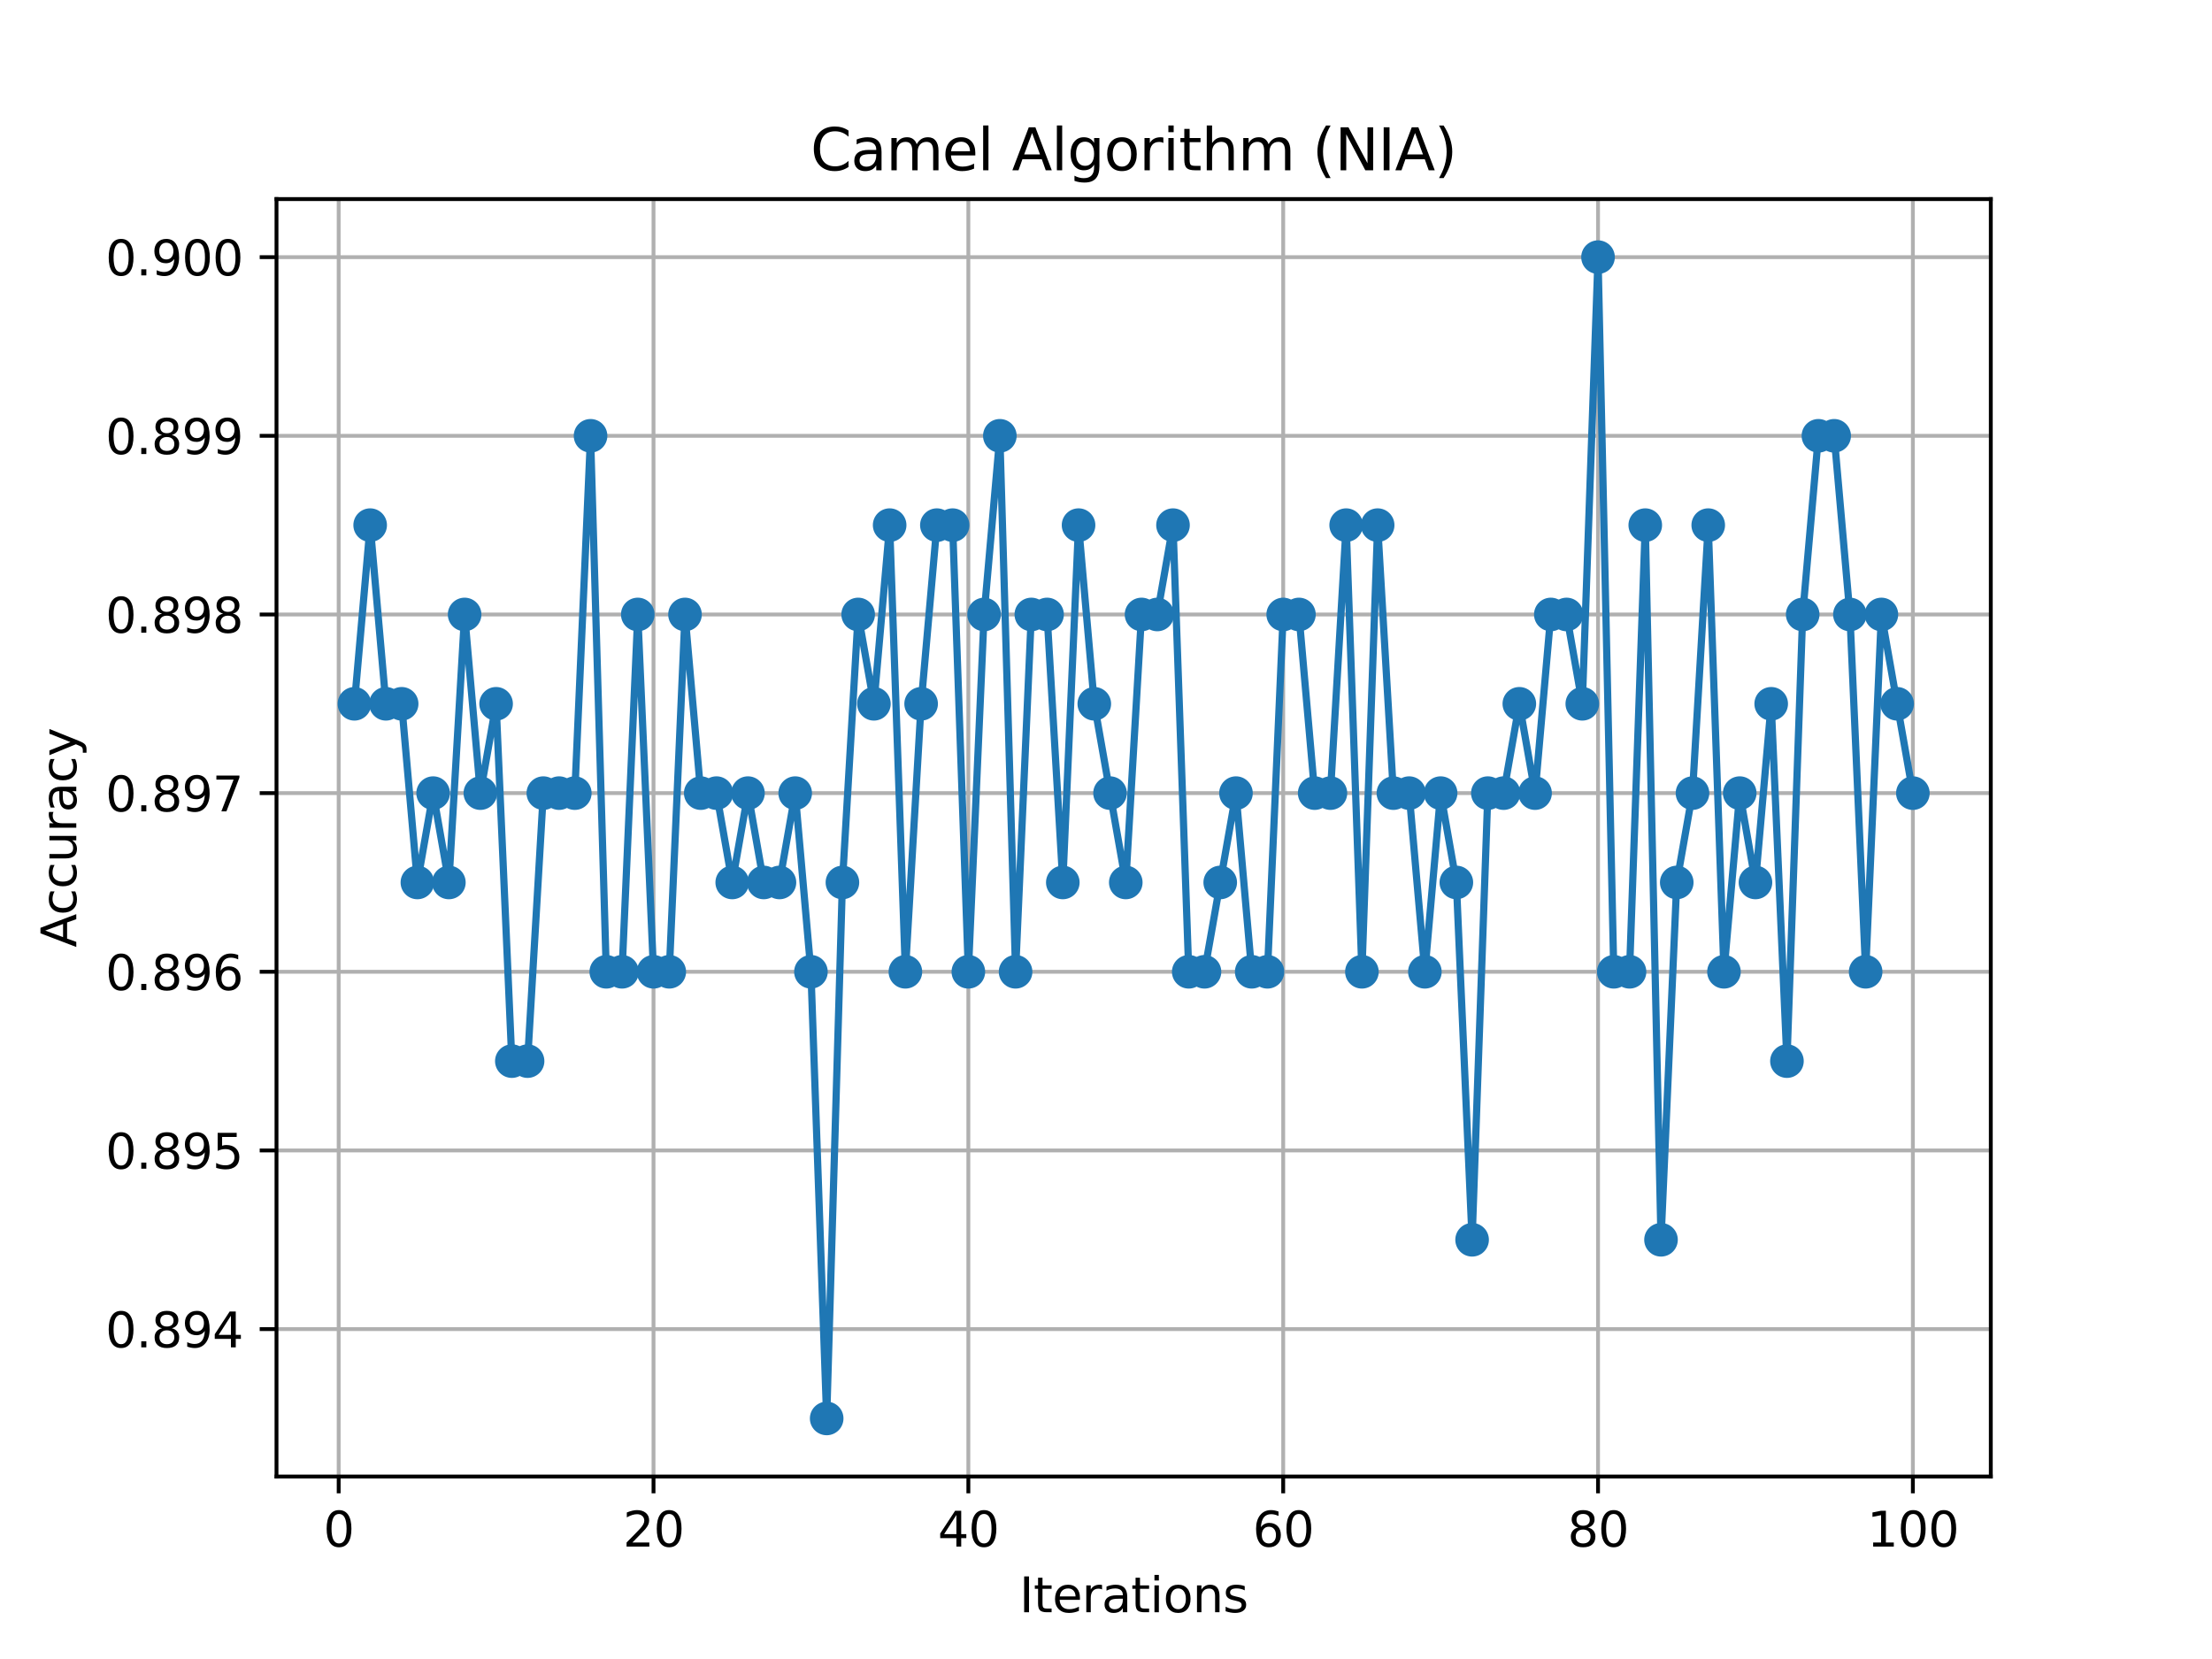 <?xml version="1.0" encoding="utf-8" standalone="no"?>
<!DOCTYPE svg PUBLIC "-//W3C//DTD SVG 1.1//EN"
  "http://www.w3.org/Graphics/SVG/1.1/DTD/svg11.dtd">
<svg xmlns:xlink="http://www.w3.org/1999/xlink" width="460.8pt" height="345.6pt" viewBox="0 0 460.8 345.6" xmlns="http://www.w3.org/2000/svg" version="1.1">
 <defs>
  <style type="text/css">*{stroke-linejoin: round; stroke-linecap: butt}</style>
 </defs>
 <g id="figure_1">
  <g id="patch_1">
   <path d="M 0 345.6 
L 460.8 345.6 
L 460.8 0 
L 0 0 
z
" style="fill: #ffffff"/>
  </g>
  <g id="axes_1">
   <g id="patch_2">
    <path d="M 57.6 307.584 
L 414.72 307.584 
L 414.72 41.472 
L 57.6 41.472 
z
" style="fill: #ffffff"/>
   </g>
   <g id="matplotlib.axis_1">
    <g id="xtick_1">
     <g id="line2d_1">
      <path d="M 70.553 307.584 
L 70.553 41.472 
" clip-path="url(#p0a3538f702)" style="fill: none; stroke: #b0b0b0; stroke-width: 0.8; stroke-linecap: square"/>
     </g>
     <g id="line2d_2">
      <defs>
       <path id="m2c4c1eab08" d="M 0 0 
L 0 3.5 
" style="stroke: #000000; stroke-width: 0.8"/>
      </defs>
      <g>
       <use xlink:href="#m2c4c1eab08" x="70.553" y="307.584" style="stroke: #000000; stroke-width: 0.8"/>
      </g>
     </g>
     <g id="text_1">
      <!-- 0 -->
      <g transform="translate(67.372 322.182)scale(0.1 -0.1)">
       <defs>
        <path id="DejaVuSans-30" d="M 2034 4250 
Q 1547 4250 1301 3770 
Q 1056 3291 1056 2328 
Q 1056 1369 1301 889 
Q 1547 409 2034 409 
Q 2525 409 2770 889 
Q 3016 1369 3016 2328 
Q 3016 3291 2770 3770 
Q 2525 4250 2034 4250 
z
M 2034 4750 
Q 2819 4750 3233 4129 
Q 3647 3509 3647 2328 
Q 3647 1150 3233 529 
Q 2819 -91 2034 -91 
Q 1250 -91 836 529 
Q 422 1150 422 2328 
Q 422 3509 836 4129 
Q 1250 4750 2034 4750 
z
" transform="scale(0.016)"/>
       </defs>
       <use xlink:href="#DejaVuSans-30"/>
      </g>
     </g>
    </g>
    <g id="xtick_2">
     <g id="line2d_3">
      <path d="M 136.14 307.584 
L 136.14 41.472 
" clip-path="url(#p0a3538f702)" style="fill: none; stroke: #b0b0b0; stroke-width: 0.8; stroke-linecap: square"/>
     </g>
     <g id="line2d_4">
      <g>
       <use xlink:href="#m2c4c1eab08" x="136.14" y="307.584" style="stroke: #000000; stroke-width: 0.8"/>
      </g>
     </g>
     <g id="text_2">
      <!-- 20 -->
      <g transform="translate(129.778 322.182)scale(0.1 -0.1)">
       <defs>
        <path id="DejaVuSans-32" d="M 1228 531 
L 3431 531 
L 3431 0 
L 469 0 
L 469 531 
Q 828 903 1448 1529 
Q 2069 2156 2228 2338 
Q 2531 2678 2651 2914 
Q 2772 3150 2772 3378 
Q 2772 3750 2511 3984 
Q 2250 4219 1831 4219 
Q 1534 4219 1204 4116 
Q 875 4013 500 3803 
L 500 4441 
Q 881 4594 1212 4672 
Q 1544 4750 1819 4750 
Q 2544 4750 2975 4387 
Q 3406 4025 3406 3419 
Q 3406 3131 3298 2873 
Q 3191 2616 2906 2266 
Q 2828 2175 2409 1742 
Q 1991 1309 1228 531 
z
" transform="scale(0.016)"/>
       </defs>
       <use xlink:href="#DejaVuSans-32"/>
       <use xlink:href="#DejaVuSans-30" x="63.623"/>
      </g>
     </g>
    </g>
    <g id="xtick_3">
     <g id="line2d_5">
      <path d="M 201.727 307.584 
L 201.727 41.472 
" clip-path="url(#p0a3538f702)" style="fill: none; stroke: #b0b0b0; stroke-width: 0.8; stroke-linecap: square"/>
     </g>
     <g id="line2d_6">
      <g>
       <use xlink:href="#m2c4c1eab08" x="201.727" y="307.584" style="stroke: #000000; stroke-width: 0.8"/>
      </g>
     </g>
     <g id="text_3">
      <!-- 40 -->
      <g transform="translate(195.364 322.182)scale(0.1 -0.1)">
       <defs>
        <path id="DejaVuSans-34" d="M 2419 4116 
L 825 1625 
L 2419 1625 
L 2419 4116 
z
M 2253 4666 
L 3047 4666 
L 3047 1625 
L 3713 1625 
L 3713 1100 
L 3047 1100 
L 3047 0 
L 2419 0 
L 2419 1100 
L 313 1100 
L 313 1709 
L 2253 4666 
z
" transform="scale(0.016)"/>
       </defs>
       <use xlink:href="#DejaVuSans-34"/>
       <use xlink:href="#DejaVuSans-30" x="63.623"/>
      </g>
     </g>
    </g>
    <g id="xtick_4">
     <g id="line2d_7">
      <path d="M 267.314 307.584 
L 267.314 41.472 
" clip-path="url(#p0a3538f702)" style="fill: none; stroke: #b0b0b0; stroke-width: 0.8; stroke-linecap: square"/>
     </g>
     <g id="line2d_8">
      <g>
       <use xlink:href="#m2c4c1eab08" x="267.314" y="307.584" style="stroke: #000000; stroke-width: 0.8"/>
      </g>
     </g>
     <g id="text_4">
      <!-- 60 -->
      <g transform="translate(260.951 322.182)scale(0.1 -0.1)">
       <defs>
        <path id="DejaVuSans-36" d="M 2113 2584 
Q 1688 2584 1439 2293 
Q 1191 2003 1191 1497 
Q 1191 994 1439 701 
Q 1688 409 2113 409 
Q 2538 409 2786 701 
Q 3034 994 3034 1497 
Q 3034 2003 2786 2293 
Q 2538 2584 2113 2584 
z
M 3366 4563 
L 3366 3988 
Q 3128 4100 2886 4159 
Q 2644 4219 2406 4219 
Q 1781 4219 1451 3797 
Q 1122 3375 1075 2522 
Q 1259 2794 1537 2939 
Q 1816 3084 2150 3084 
Q 2853 3084 3261 2657 
Q 3669 2231 3669 1497 
Q 3669 778 3244 343 
Q 2819 -91 2113 -91 
Q 1303 -91 875 529 
Q 447 1150 447 2328 
Q 447 3434 972 4092 
Q 1497 4750 2381 4750 
Q 2619 4750 2861 4703 
Q 3103 4656 3366 4563 
z
" transform="scale(0.016)"/>
       </defs>
       <use xlink:href="#DejaVuSans-36"/>
       <use xlink:href="#DejaVuSans-30" x="63.623"/>
      </g>
     </g>
    </g>
    <g id="xtick_5">
     <g id="line2d_9">
      <path d="M 332.9 307.584 
L 332.9 41.472 
" clip-path="url(#p0a3538f702)" style="fill: none; stroke: #b0b0b0; stroke-width: 0.8; stroke-linecap: square"/>
     </g>
     <g id="line2d_10">
      <g>
       <use xlink:href="#m2c4c1eab08" x="332.9" y="307.584" style="stroke: #000000; stroke-width: 0.8"/>
      </g>
     </g>
     <g id="text_5">
      <!-- 80 -->
      <g transform="translate(326.538 322.182)scale(0.1 -0.1)">
       <defs>
        <path id="DejaVuSans-38" d="M 2034 2216 
Q 1584 2216 1326 1975 
Q 1069 1734 1069 1313 
Q 1069 891 1326 650 
Q 1584 409 2034 409 
Q 2484 409 2743 651 
Q 3003 894 3003 1313 
Q 3003 1734 2745 1975 
Q 2488 2216 2034 2216 
z
M 1403 2484 
Q 997 2584 770 2862 
Q 544 3141 544 3541 
Q 544 4100 942 4425 
Q 1341 4750 2034 4750 
Q 2731 4750 3128 4425 
Q 3525 4100 3525 3541 
Q 3525 3141 3298 2862 
Q 3072 2584 2669 2484 
Q 3125 2378 3379 2068 
Q 3634 1759 3634 1313 
Q 3634 634 3220 271 
Q 2806 -91 2034 -91 
Q 1263 -91 848 271 
Q 434 634 434 1313 
Q 434 1759 690 2068 
Q 947 2378 1403 2484 
z
M 1172 3481 
Q 1172 3119 1398 2916 
Q 1625 2713 2034 2713 
Q 2441 2713 2670 2916 
Q 2900 3119 2900 3481 
Q 2900 3844 2670 4047 
Q 2441 4250 2034 4250 
Q 1625 4250 1398 4047 
Q 1172 3844 1172 3481 
z
" transform="scale(0.016)"/>
       </defs>
       <use xlink:href="#DejaVuSans-38"/>
       <use xlink:href="#DejaVuSans-30" x="63.623"/>
      </g>
     </g>
    </g>
    <g id="xtick_6">
     <g id="line2d_11">
      <path d="M 398.487 307.584 
L 398.487 41.472 
" clip-path="url(#p0a3538f702)" style="fill: none; stroke: #b0b0b0; stroke-width: 0.8; stroke-linecap: square"/>
     </g>
     <g id="line2d_12">
      <g>
       <use xlink:href="#m2c4c1eab08" x="398.487" y="307.584" style="stroke: #000000; stroke-width: 0.8"/>
      </g>
     </g>
     <g id="text_6">
      <!-- 100 -->
      <g transform="translate(388.944 322.182)scale(0.1 -0.1)">
       <defs>
        <path id="DejaVuSans-31" d="M 794 531 
L 1825 531 
L 1825 4091 
L 703 3866 
L 703 4441 
L 1819 4666 
L 2450 4666 
L 2450 531 
L 3481 531 
L 3481 0 
L 794 0 
L 794 531 
z
" transform="scale(0.016)"/>
       </defs>
       <use xlink:href="#DejaVuSans-31"/>
       <use xlink:href="#DejaVuSans-30" x="63.623"/>
       <use xlink:href="#DejaVuSans-30" x="127.246"/>
      </g>
     </g>
    </g>
    <g id="text_7">
     <!-- Iterations -->
     <g transform="translate(212.347 335.861)scale(0.1 -0.1)">
      <defs>
       <path id="DejaVuSans-49" d="M 628 4666 
L 1259 4666 
L 1259 0 
L 628 0 
L 628 4666 
z
" transform="scale(0.016)"/>
       <path id="DejaVuSans-74" d="M 1172 4494 
L 1172 3500 
L 2356 3500 
L 2356 3053 
L 1172 3053 
L 1172 1153 
Q 1172 725 1289 603 
Q 1406 481 1766 481 
L 2356 481 
L 2356 0 
L 1766 0 
Q 1100 0 847 248 
Q 594 497 594 1153 
L 594 3053 
L 172 3053 
L 172 3500 
L 594 3500 
L 594 4494 
L 1172 4494 
z
" transform="scale(0.016)"/>
       <path id="DejaVuSans-65" d="M 3597 1894 
L 3597 1613 
L 953 1613 
Q 991 1019 1311 708 
Q 1631 397 2203 397 
Q 2534 397 2845 478 
Q 3156 559 3463 722 
L 3463 178 
Q 3153 47 2828 -22 
Q 2503 -91 2169 -91 
Q 1331 -91 842 396 
Q 353 884 353 1716 
Q 353 2575 817 3079 
Q 1281 3584 2069 3584 
Q 2775 3584 3186 3129 
Q 3597 2675 3597 1894 
z
M 3022 2063 
Q 3016 2534 2758 2815 
Q 2500 3097 2075 3097 
Q 1594 3097 1305 2825 
Q 1016 2553 972 2059 
L 3022 2063 
z
" transform="scale(0.016)"/>
       <path id="DejaVuSans-72" d="M 2631 2963 
Q 2534 3019 2420 3045 
Q 2306 3072 2169 3072 
Q 1681 3072 1420 2755 
Q 1159 2438 1159 1844 
L 1159 0 
L 581 0 
L 581 3500 
L 1159 3500 
L 1159 2956 
Q 1341 3275 1631 3429 
Q 1922 3584 2338 3584 
Q 2397 3584 2469 3576 
Q 2541 3569 2628 3553 
L 2631 2963 
z
" transform="scale(0.016)"/>
       <path id="DejaVuSans-61" d="M 2194 1759 
Q 1497 1759 1228 1600 
Q 959 1441 959 1056 
Q 959 750 1161 570 
Q 1363 391 1709 391 
Q 2188 391 2477 730 
Q 2766 1069 2766 1631 
L 2766 1759 
L 2194 1759 
z
M 3341 1997 
L 3341 0 
L 2766 0 
L 2766 531 
Q 2569 213 2275 61 
Q 1981 -91 1556 -91 
Q 1019 -91 701 211 
Q 384 513 384 1019 
Q 384 1609 779 1909 
Q 1175 2209 1959 2209 
L 2766 2209 
L 2766 2266 
Q 2766 2663 2505 2880 
Q 2244 3097 1772 3097 
Q 1472 3097 1187 3025 
Q 903 2953 641 2809 
L 641 3341 
Q 956 3463 1253 3523 
Q 1550 3584 1831 3584 
Q 2591 3584 2966 3190 
Q 3341 2797 3341 1997 
z
" transform="scale(0.016)"/>
       <path id="DejaVuSans-69" d="M 603 3500 
L 1178 3500 
L 1178 0 
L 603 0 
L 603 3500 
z
M 603 4863 
L 1178 4863 
L 1178 4134 
L 603 4134 
L 603 4863 
z
" transform="scale(0.016)"/>
       <path id="DejaVuSans-6f" d="M 1959 3097 
Q 1497 3097 1228 2736 
Q 959 2375 959 1747 
Q 959 1119 1226 758 
Q 1494 397 1959 397 
Q 2419 397 2687 759 
Q 2956 1122 2956 1747 
Q 2956 2369 2687 2733 
Q 2419 3097 1959 3097 
z
M 1959 3584 
Q 2709 3584 3137 3096 
Q 3566 2609 3566 1747 
Q 3566 888 3137 398 
Q 2709 -91 1959 -91 
Q 1206 -91 779 398 
Q 353 888 353 1747 
Q 353 2609 779 3096 
Q 1206 3584 1959 3584 
z
" transform="scale(0.016)"/>
       <path id="DejaVuSans-6e" d="M 3513 2113 
L 3513 0 
L 2938 0 
L 2938 2094 
Q 2938 2591 2744 2837 
Q 2550 3084 2163 3084 
Q 1697 3084 1428 2787 
Q 1159 2491 1159 1978 
L 1159 0 
L 581 0 
L 581 3500 
L 1159 3500 
L 1159 2956 
Q 1366 3272 1645 3428 
Q 1925 3584 2291 3584 
Q 2894 3584 3203 3211 
Q 3513 2838 3513 2113 
z
" transform="scale(0.016)"/>
       <path id="DejaVuSans-73" d="M 2834 3397 
L 2834 2853 
Q 2591 2978 2328 3040 
Q 2066 3103 1784 3103 
Q 1356 3103 1142 2972 
Q 928 2841 928 2578 
Q 928 2378 1081 2264 
Q 1234 2150 1697 2047 
L 1894 2003 
Q 2506 1872 2764 1633 
Q 3022 1394 3022 966 
Q 3022 478 2636 193 
Q 2250 -91 1575 -91 
Q 1294 -91 989 -36 
Q 684 19 347 128 
L 347 722 
Q 666 556 975 473 
Q 1284 391 1588 391 
Q 1994 391 2212 530 
Q 2431 669 2431 922 
Q 2431 1156 2273 1281 
Q 2116 1406 1581 1522 
L 1381 1569 
Q 847 1681 609 1914 
Q 372 2147 372 2553 
Q 372 3047 722 3315 
Q 1072 3584 1716 3584 
Q 2034 3584 2315 3537 
Q 2597 3491 2834 3397 
z
" transform="scale(0.016)"/>
      </defs>
      <use xlink:href="#DejaVuSans-49"/>
      <use xlink:href="#DejaVuSans-74" x="29.492"/>
      <use xlink:href="#DejaVuSans-65" x="68.701"/>
      <use xlink:href="#DejaVuSans-72" x="130.225"/>
      <use xlink:href="#DejaVuSans-61" x="171.338"/>
      <use xlink:href="#DejaVuSans-74" x="232.617"/>
      <use xlink:href="#DejaVuSans-69" x="271.826"/>
      <use xlink:href="#DejaVuSans-6f" x="299.609"/>
      <use xlink:href="#DejaVuSans-6e" x="360.791"/>
      <use xlink:href="#DejaVuSans-73" x="424.17"/>
     </g>
    </g>
   </g>
   <g id="matplotlib.axis_2">
    <g id="ytick_1">
     <g id="line2d_13">
      <path d="M 57.6 276.879 
L 414.72 276.879 
" clip-path="url(#p0a3538f702)" style="fill: none; stroke: #b0b0b0; stroke-width: 0.8; stroke-linecap: square"/>
     </g>
     <g id="line2d_14">
      <defs>
       <path id="m287aabf46d" d="M 0 0 
L -3.5 0 
" style="stroke: #000000; stroke-width: 0.8"/>
      </defs>
      <g>
       <use xlink:href="#m287aabf46d" x="57.6" y="276.879" style="stroke: #000000; stroke-width: 0.8"/>
      </g>
     </g>
     <g id="text_8">
      <!-- 0.894 -->
      <g transform="translate(21.972 280.678)scale(0.1 -0.1)">
       <defs>
        <path id="DejaVuSans-2e" d="M 684 794 
L 1344 794 
L 1344 0 
L 684 0 
L 684 794 
z
" transform="scale(0.016)"/>
        <path id="DejaVuSans-39" d="M 703 97 
L 703 672 
Q 941 559 1184 500 
Q 1428 441 1663 441 
Q 2288 441 2617 861 
Q 2947 1281 2994 2138 
Q 2813 1869 2534 1725 
Q 2256 1581 1919 1581 
Q 1219 1581 811 2004 
Q 403 2428 403 3163 
Q 403 3881 828 4315 
Q 1253 4750 1959 4750 
Q 2769 4750 3195 4129 
Q 3622 3509 3622 2328 
Q 3622 1225 3098 567 
Q 2575 -91 1691 -91 
Q 1453 -91 1209 -44 
Q 966 3 703 97 
z
M 1959 2075 
Q 2384 2075 2632 2365 
Q 2881 2656 2881 3163 
Q 2881 3666 2632 3958 
Q 2384 4250 1959 4250 
Q 1534 4250 1286 3958 
Q 1038 3666 1038 3163 
Q 1038 2656 1286 2365 
Q 1534 2075 1959 2075 
z
" transform="scale(0.016)"/>
       </defs>
       <use xlink:href="#DejaVuSans-30"/>
       <use xlink:href="#DejaVuSans-2e" x="63.623"/>
       <use xlink:href="#DejaVuSans-38" x="95.41"/>
       <use xlink:href="#DejaVuSans-39" x="159.033"/>
       <use xlink:href="#DejaVuSans-34" x="222.656"/>
      </g>
     </g>
    </g>
    <g id="ytick_2">
     <g id="line2d_15">
      <path d="M 57.6 239.66 
L 414.72 239.66 
" clip-path="url(#p0a3538f702)" style="fill: none; stroke: #b0b0b0; stroke-width: 0.8; stroke-linecap: square"/>
     </g>
     <g id="line2d_16">
      <g>
       <use xlink:href="#m287aabf46d" x="57.6" y="239.66" style="stroke: #000000; stroke-width: 0.8"/>
      </g>
     </g>
     <g id="text_9">
      <!-- 0.895 -->
      <g transform="translate(21.972 243.46)scale(0.1 -0.1)">
       <defs>
        <path id="DejaVuSans-35" d="M 691 4666 
L 3169 4666 
L 3169 4134 
L 1269 4134 
L 1269 2991 
Q 1406 3038 1543 3061 
Q 1681 3084 1819 3084 
Q 2600 3084 3056 2656 
Q 3513 2228 3513 1497 
Q 3513 744 3044 326 
Q 2575 -91 1722 -91 
Q 1428 -91 1123 -41 
Q 819 9 494 109 
L 494 744 
Q 775 591 1075 516 
Q 1375 441 1709 441 
Q 2250 441 2565 725 
Q 2881 1009 2881 1497 
Q 2881 1984 2565 2268 
Q 2250 2553 1709 2553 
Q 1456 2553 1204 2497 
Q 953 2441 691 2322 
L 691 4666 
z
" transform="scale(0.016)"/>
       </defs>
       <use xlink:href="#DejaVuSans-30"/>
       <use xlink:href="#DejaVuSans-2e" x="63.623"/>
       <use xlink:href="#DejaVuSans-38" x="95.41"/>
       <use xlink:href="#DejaVuSans-39" x="159.033"/>
       <use xlink:href="#DejaVuSans-35" x="222.656"/>
      </g>
     </g>
    </g>
    <g id="ytick_3">
     <g id="line2d_17">
      <path d="M 57.6 202.442 
L 414.72 202.442 
" clip-path="url(#p0a3538f702)" style="fill: none; stroke: #b0b0b0; stroke-width: 0.8; stroke-linecap: square"/>
     </g>
     <g id="line2d_18">
      <g>
       <use xlink:href="#m287aabf46d" x="57.6" y="202.442" style="stroke: #000000; stroke-width: 0.8"/>
      </g>
     </g>
     <g id="text_10">
      <!-- 0.896 -->
      <g transform="translate(21.972 206.241)scale(0.1 -0.1)">
       <use xlink:href="#DejaVuSans-30"/>
       <use xlink:href="#DejaVuSans-2e" x="63.623"/>
       <use xlink:href="#DejaVuSans-38" x="95.41"/>
       <use xlink:href="#DejaVuSans-39" x="159.033"/>
       <use xlink:href="#DejaVuSans-36" x="222.656"/>
      </g>
     </g>
    </g>
    <g id="ytick_4">
     <g id="line2d_19">
      <path d="M 57.6 165.223 
L 414.72 165.223 
" clip-path="url(#p0a3538f702)" style="fill: none; stroke: #b0b0b0; stroke-width: 0.8; stroke-linecap: square"/>
     </g>
     <g id="line2d_20">
      <g>
       <use xlink:href="#m287aabf46d" x="57.6" y="165.223" style="stroke: #000000; stroke-width: 0.8"/>
      </g>
     </g>
     <g id="text_11">
      <!-- 0.897 -->
      <g transform="translate(21.972 169.023)scale(0.1 -0.1)">
       <defs>
        <path id="DejaVuSans-37" d="M 525 4666 
L 3525 4666 
L 3525 4397 
L 1831 0 
L 1172 0 
L 2766 4134 
L 525 4134 
L 525 4666 
z
" transform="scale(0.016)"/>
       </defs>
       <use xlink:href="#DejaVuSans-30"/>
       <use xlink:href="#DejaVuSans-2e" x="63.623"/>
       <use xlink:href="#DejaVuSans-38" x="95.41"/>
       <use xlink:href="#DejaVuSans-39" x="159.033"/>
       <use xlink:href="#DejaVuSans-37" x="222.656"/>
      </g>
     </g>
    </g>
    <g id="ytick_5">
     <g id="line2d_21">
      <path d="M 57.6 128.005 
L 414.72 128.005 
" clip-path="url(#p0a3538f702)" style="fill: none; stroke: #b0b0b0; stroke-width: 0.8; stroke-linecap: square"/>
     </g>
     <g id="line2d_22">
      <g>
       <use xlink:href="#m287aabf46d" x="57.6" y="128.005" style="stroke: #000000; stroke-width: 0.8"/>
      </g>
     </g>
     <g id="text_12">
      <!-- 0.898 -->
      <g transform="translate(21.972 131.804)scale(0.1 -0.1)">
       <use xlink:href="#DejaVuSans-30"/>
       <use xlink:href="#DejaVuSans-2e" x="63.623"/>
       <use xlink:href="#DejaVuSans-38" x="95.41"/>
       <use xlink:href="#DejaVuSans-39" x="159.033"/>
       <use xlink:href="#DejaVuSans-38" x="222.656"/>
      </g>
     </g>
    </g>
    <g id="ytick_6">
     <g id="line2d_23">
      <path d="M 57.6 90.786 
L 414.72 90.786 
" clip-path="url(#p0a3538f702)" style="fill: none; stroke: #b0b0b0; stroke-width: 0.8; stroke-linecap: square"/>
     </g>
     <g id="line2d_24">
      <g>
       <use xlink:href="#m287aabf46d" x="57.6" y="90.786" style="stroke: #000000; stroke-width: 0.8"/>
      </g>
     </g>
     <g id="text_13">
      <!-- 0.899 -->
      <g transform="translate(21.972 94.586)scale(0.1 -0.1)">
       <use xlink:href="#DejaVuSans-30"/>
       <use xlink:href="#DejaVuSans-2e" x="63.623"/>
       <use xlink:href="#DejaVuSans-38" x="95.41"/>
       <use xlink:href="#DejaVuSans-39" x="159.033"/>
       <use xlink:href="#DejaVuSans-39" x="222.656"/>
      </g>
     </g>
    </g>
    <g id="ytick_7">
     <g id="line2d_25">
      <path d="M 57.6 53.568 
L 414.72 53.568 
" clip-path="url(#p0a3538f702)" style="fill: none; stroke: #b0b0b0; stroke-width: 0.8; stroke-linecap: square"/>
     </g>
     <g id="line2d_26">
      <g>
       <use xlink:href="#m287aabf46d" x="57.6" y="53.568" style="stroke: #000000; stroke-width: 0.8"/>
      </g>
     </g>
     <g id="text_14">
      <!-- 0.900 -->
      <g transform="translate(21.972 57.367)scale(0.1 -0.1)">
       <use xlink:href="#DejaVuSans-30"/>
       <use xlink:href="#DejaVuSans-2e" x="63.623"/>
       <use xlink:href="#DejaVuSans-39" x="95.41"/>
       <use xlink:href="#DejaVuSans-30" x="159.033"/>
       <use xlink:href="#DejaVuSans-30" x="222.656"/>
      </g>
     </g>
    </g>
    <g id="text_15">
     <!-- Accuracy -->
     <g transform="translate(15.892 197.356)rotate(-90)scale(0.1 -0.1)">
      <defs>
       <path id="DejaVuSans-41" d="M 2188 4044 
L 1331 1722 
L 3047 1722 
L 2188 4044 
z
M 1831 4666 
L 2547 4666 
L 4325 0 
L 3669 0 
L 3244 1197 
L 1141 1197 
L 716 0 
L 50 0 
L 1831 4666 
z
" transform="scale(0.016)"/>
       <path id="DejaVuSans-63" d="M 3122 3366 
L 3122 2828 
Q 2878 2963 2633 3030 
Q 2388 3097 2138 3097 
Q 1578 3097 1268 2742 
Q 959 2388 959 1747 
Q 959 1106 1268 751 
Q 1578 397 2138 397 
Q 2388 397 2633 464 
Q 2878 531 3122 666 
L 3122 134 
Q 2881 22 2623 -34 
Q 2366 -91 2075 -91 
Q 1284 -91 818 406 
Q 353 903 353 1747 
Q 353 2603 823 3093 
Q 1294 3584 2113 3584 
Q 2378 3584 2631 3529 
Q 2884 3475 3122 3366 
z
" transform="scale(0.016)"/>
       <path id="DejaVuSans-75" d="M 544 1381 
L 544 3500 
L 1119 3500 
L 1119 1403 
Q 1119 906 1312 657 
Q 1506 409 1894 409 
Q 2359 409 2629 706 
Q 2900 1003 2900 1516 
L 2900 3500 
L 3475 3500 
L 3475 0 
L 2900 0 
L 2900 538 
Q 2691 219 2414 64 
Q 2138 -91 1772 -91 
Q 1169 -91 856 284 
Q 544 659 544 1381 
z
M 1991 3584 
L 1991 3584 
z
" transform="scale(0.016)"/>
       <path id="DejaVuSans-79" d="M 2059 -325 
Q 1816 -950 1584 -1140 
Q 1353 -1331 966 -1331 
L 506 -1331 
L 506 -850 
L 844 -850 
Q 1081 -850 1212 -737 
Q 1344 -625 1503 -206 
L 1606 56 
L 191 3500 
L 800 3500 
L 1894 763 
L 2988 3500 
L 3597 3500 
L 2059 -325 
z
" transform="scale(0.016)"/>
      </defs>
      <use xlink:href="#DejaVuSans-41"/>
      <use xlink:href="#DejaVuSans-63" x="66.658"/>
      <use xlink:href="#DejaVuSans-63" x="121.639"/>
      <use xlink:href="#DejaVuSans-75" x="176.619"/>
      <use xlink:href="#DejaVuSans-72" x="239.998"/>
      <use xlink:href="#DejaVuSans-61" x="281.111"/>
      <use xlink:href="#DejaVuSans-63" x="342.391"/>
      <use xlink:href="#DejaVuSans-79" x="397.371"/>
     </g>
    </g>
   </g>
   <g id="line2d_27">
    <path d="M 73.833 146.614 
L 77.112 109.396 
L 80.391 146.614 
L 83.671 146.614 
L 86.95 183.833 
L 90.229 165.223 
L 93.509 183.833 
L 96.788 128.005 
L 100.067 165.223 
L 103.347 146.614 
L 106.626 221.051 
L 109.905 221.051 
L 113.185 165.223 
L 116.464 165.223 
L 119.743 165.223 
L 123.023 90.786 
L 126.302 202.442 
L 129.581 202.442 
L 132.861 128.005 
L 136.14 202.442 
L 139.42 202.442 
L 142.699 128.005 
L 145.978 165.223 
L 149.258 165.223 
L 152.537 183.833 
L 155.816 165.223 
L 159.096 183.833 
L 162.375 183.833 
L 165.654 165.223 
L 168.934 202.442 
L 172.213 295.488 
L 175.492 183.833 
L 178.772 128.005 
L 182.051 146.614 
L 185.33 109.396 
L 188.61 202.442 
L 191.889 146.614 
L 195.168 109.396 
L 198.448 109.396 
L 201.727 202.442 
L 205.006 128.005 
L 208.286 90.786 
L 211.565 202.442 
L 214.844 128.005 
L 218.124 128.005 
L 221.403 183.833 
L 224.682 109.396 
L 227.962 146.614 
L 231.241 165.223 
L 234.52 183.833 
L 237.8 128.005 
L 241.079 128.005 
L 244.358 109.396 
L 247.638 202.442 
L 250.917 202.442 
L 254.196 183.833 
L 257.476 165.223 
L 260.755 202.442 
L 264.034 202.442 
L 267.314 128.005 
L 270.593 128.005 
L 273.872 165.223 
L 277.152 165.223 
L 280.431 109.396 
L 283.71 202.442 
L 286.99 109.396 
L 290.269 165.223 
L 293.548 165.223 
L 296.828 202.442 
L 300.107 165.223 
L 303.386 183.833 
L 306.666 258.27 
L 309.945 165.223 
L 313.224 165.223 
L 316.504 146.614 
L 319.783 165.223 
L 323.062 128.005 
L 326.342 128.005 
L 329.621 146.614 
L 332.9 53.568 
L 336.18 202.442 
L 339.459 202.442 
L 342.739 109.396 
L 346.018 258.27 
L 349.297 183.833 
L 352.577 165.223 
L 355.856 109.396 
L 359.135 202.442 
L 362.415 165.223 
L 365.694 183.833 
L 368.973 146.614 
L 372.253 221.051 
L 375.532 128.005 
L 378.811 90.786 
L 382.091 90.786 
L 385.37 128.005 
L 388.649 202.442 
L 391.929 128.005 
L 395.208 146.614 
L 398.487 165.223 
" clip-path="url(#p0a3538f702)" style="fill: none; stroke: #1f77b4; stroke-width: 1.5; stroke-linecap: square"/>
    <defs>
     <path id="mc930f7848e" d="M 0 3 
C 0.796 3 1.559 2.684 2.121 2.121 
C 2.684 1.559 3 0.796 3 0 
C 3 -0.796 2.684 -1.559 2.121 -2.121 
C 1.559 -2.684 0.796 -3 0 -3 
C -0.796 -3 -1.559 -2.684 -2.121 -2.121 
C -2.684 -1.559 -3 -0.796 -3 0 
C -3 0.796 -2.684 1.559 -2.121 2.121 
C -1.559 2.684 -0.796 3 0 3 
z
" style="stroke: #1f77b4"/>
    </defs>
    <g clip-path="url(#p0a3538f702)">
     <use xlink:href="#mc930f7848e" x="73.833" y="146.614" style="fill: #1f77b4; stroke: #1f77b4"/>
     <use xlink:href="#mc930f7848e" x="77.112" y="109.396" style="fill: #1f77b4; stroke: #1f77b4"/>
     <use xlink:href="#mc930f7848e" x="80.391" y="146.614" style="fill: #1f77b4; stroke: #1f77b4"/>
     <use xlink:href="#mc930f7848e" x="83.671" y="146.614" style="fill: #1f77b4; stroke: #1f77b4"/>
     <use xlink:href="#mc930f7848e" x="86.95" y="183.833" style="fill: #1f77b4; stroke: #1f77b4"/>
     <use xlink:href="#mc930f7848e" x="90.229" y="165.223" style="fill: #1f77b4; stroke: #1f77b4"/>
     <use xlink:href="#mc930f7848e" x="93.509" y="183.833" style="fill: #1f77b4; stroke: #1f77b4"/>
     <use xlink:href="#mc930f7848e" x="96.788" y="128.005" style="fill: #1f77b4; stroke: #1f77b4"/>
     <use xlink:href="#mc930f7848e" x="100.067" y="165.223" style="fill: #1f77b4; stroke: #1f77b4"/>
     <use xlink:href="#mc930f7848e" x="103.347" y="146.614" style="fill: #1f77b4; stroke: #1f77b4"/>
     <use xlink:href="#mc930f7848e" x="106.626" y="221.051" style="fill: #1f77b4; stroke: #1f77b4"/>
     <use xlink:href="#mc930f7848e" x="109.905" y="221.051" style="fill: #1f77b4; stroke: #1f77b4"/>
     <use xlink:href="#mc930f7848e" x="113.185" y="165.223" style="fill: #1f77b4; stroke: #1f77b4"/>
     <use xlink:href="#mc930f7848e" x="116.464" y="165.223" style="fill: #1f77b4; stroke: #1f77b4"/>
     <use xlink:href="#mc930f7848e" x="119.743" y="165.223" style="fill: #1f77b4; stroke: #1f77b4"/>
     <use xlink:href="#mc930f7848e" x="123.023" y="90.786" style="fill: #1f77b4; stroke: #1f77b4"/>
     <use xlink:href="#mc930f7848e" x="126.302" y="202.442" style="fill: #1f77b4; stroke: #1f77b4"/>
     <use xlink:href="#mc930f7848e" x="129.581" y="202.442" style="fill: #1f77b4; stroke: #1f77b4"/>
     <use xlink:href="#mc930f7848e" x="132.861" y="128.005" style="fill: #1f77b4; stroke: #1f77b4"/>
     <use xlink:href="#mc930f7848e" x="136.14" y="202.442" style="fill: #1f77b4; stroke: #1f77b4"/>
     <use xlink:href="#mc930f7848e" x="139.42" y="202.442" style="fill: #1f77b4; stroke: #1f77b4"/>
     <use xlink:href="#mc930f7848e" x="142.699" y="128.005" style="fill: #1f77b4; stroke: #1f77b4"/>
     <use xlink:href="#mc930f7848e" x="145.978" y="165.223" style="fill: #1f77b4; stroke: #1f77b4"/>
     <use xlink:href="#mc930f7848e" x="149.258" y="165.223" style="fill: #1f77b4; stroke: #1f77b4"/>
     <use xlink:href="#mc930f7848e" x="152.537" y="183.833" style="fill: #1f77b4; stroke: #1f77b4"/>
     <use xlink:href="#mc930f7848e" x="155.816" y="165.223" style="fill: #1f77b4; stroke: #1f77b4"/>
     <use xlink:href="#mc930f7848e" x="159.096" y="183.833" style="fill: #1f77b4; stroke: #1f77b4"/>
     <use xlink:href="#mc930f7848e" x="162.375" y="183.833" style="fill: #1f77b4; stroke: #1f77b4"/>
     <use xlink:href="#mc930f7848e" x="165.654" y="165.223" style="fill: #1f77b4; stroke: #1f77b4"/>
     <use xlink:href="#mc930f7848e" x="168.934" y="202.442" style="fill: #1f77b4; stroke: #1f77b4"/>
     <use xlink:href="#mc930f7848e" x="172.213" y="295.488" style="fill: #1f77b4; stroke: #1f77b4"/>
     <use xlink:href="#mc930f7848e" x="175.492" y="183.833" style="fill: #1f77b4; stroke: #1f77b4"/>
     <use xlink:href="#mc930f7848e" x="178.772" y="128.005" style="fill: #1f77b4; stroke: #1f77b4"/>
     <use xlink:href="#mc930f7848e" x="182.051" y="146.614" style="fill: #1f77b4; stroke: #1f77b4"/>
     <use xlink:href="#mc930f7848e" x="185.33" y="109.396" style="fill: #1f77b4; stroke: #1f77b4"/>
     <use xlink:href="#mc930f7848e" x="188.61" y="202.442" style="fill: #1f77b4; stroke: #1f77b4"/>
     <use xlink:href="#mc930f7848e" x="191.889" y="146.614" style="fill: #1f77b4; stroke: #1f77b4"/>
     <use xlink:href="#mc930f7848e" x="195.168" y="109.396" style="fill: #1f77b4; stroke: #1f77b4"/>
     <use xlink:href="#mc930f7848e" x="198.448" y="109.396" style="fill: #1f77b4; stroke: #1f77b4"/>
     <use xlink:href="#mc930f7848e" x="201.727" y="202.442" style="fill: #1f77b4; stroke: #1f77b4"/>
     <use xlink:href="#mc930f7848e" x="205.006" y="128.005" style="fill: #1f77b4; stroke: #1f77b4"/>
     <use xlink:href="#mc930f7848e" x="208.286" y="90.786" style="fill: #1f77b4; stroke: #1f77b4"/>
     <use xlink:href="#mc930f7848e" x="211.565" y="202.442" style="fill: #1f77b4; stroke: #1f77b4"/>
     <use xlink:href="#mc930f7848e" x="214.844" y="128.005" style="fill: #1f77b4; stroke: #1f77b4"/>
     <use xlink:href="#mc930f7848e" x="218.124" y="128.005" style="fill: #1f77b4; stroke: #1f77b4"/>
     <use xlink:href="#mc930f7848e" x="221.403" y="183.833" style="fill: #1f77b4; stroke: #1f77b4"/>
     <use xlink:href="#mc930f7848e" x="224.682" y="109.396" style="fill: #1f77b4; stroke: #1f77b4"/>
     <use xlink:href="#mc930f7848e" x="227.962" y="146.614" style="fill: #1f77b4; stroke: #1f77b4"/>
     <use xlink:href="#mc930f7848e" x="231.241" y="165.223" style="fill: #1f77b4; stroke: #1f77b4"/>
     <use xlink:href="#mc930f7848e" x="234.52" y="183.833" style="fill: #1f77b4; stroke: #1f77b4"/>
     <use xlink:href="#mc930f7848e" x="237.8" y="128.005" style="fill: #1f77b4; stroke: #1f77b4"/>
     <use xlink:href="#mc930f7848e" x="241.079" y="128.005" style="fill: #1f77b4; stroke: #1f77b4"/>
     <use xlink:href="#mc930f7848e" x="244.358" y="109.396" style="fill: #1f77b4; stroke: #1f77b4"/>
     <use xlink:href="#mc930f7848e" x="247.638" y="202.442" style="fill: #1f77b4; stroke: #1f77b4"/>
     <use xlink:href="#mc930f7848e" x="250.917" y="202.442" style="fill: #1f77b4; stroke: #1f77b4"/>
     <use xlink:href="#mc930f7848e" x="254.196" y="183.833" style="fill: #1f77b4; stroke: #1f77b4"/>
     <use xlink:href="#mc930f7848e" x="257.476" y="165.223" style="fill: #1f77b4; stroke: #1f77b4"/>
     <use xlink:href="#mc930f7848e" x="260.755" y="202.442" style="fill: #1f77b4; stroke: #1f77b4"/>
     <use xlink:href="#mc930f7848e" x="264.034" y="202.442" style="fill: #1f77b4; stroke: #1f77b4"/>
     <use xlink:href="#mc930f7848e" x="267.314" y="128.005" style="fill: #1f77b4; stroke: #1f77b4"/>
     <use xlink:href="#mc930f7848e" x="270.593" y="128.005" style="fill: #1f77b4; stroke: #1f77b4"/>
     <use xlink:href="#mc930f7848e" x="273.872" y="165.223" style="fill: #1f77b4; stroke: #1f77b4"/>
     <use xlink:href="#mc930f7848e" x="277.152" y="165.223" style="fill: #1f77b4; stroke: #1f77b4"/>
     <use xlink:href="#mc930f7848e" x="280.431" y="109.396" style="fill: #1f77b4; stroke: #1f77b4"/>
     <use xlink:href="#mc930f7848e" x="283.71" y="202.442" style="fill: #1f77b4; stroke: #1f77b4"/>
     <use xlink:href="#mc930f7848e" x="286.99" y="109.396" style="fill: #1f77b4; stroke: #1f77b4"/>
     <use xlink:href="#mc930f7848e" x="290.269" y="165.223" style="fill: #1f77b4; stroke: #1f77b4"/>
     <use xlink:href="#mc930f7848e" x="293.548" y="165.223" style="fill: #1f77b4; stroke: #1f77b4"/>
     <use xlink:href="#mc930f7848e" x="296.828" y="202.442" style="fill: #1f77b4; stroke: #1f77b4"/>
     <use xlink:href="#mc930f7848e" x="300.107" y="165.223" style="fill: #1f77b4; stroke: #1f77b4"/>
     <use xlink:href="#mc930f7848e" x="303.386" y="183.833" style="fill: #1f77b4; stroke: #1f77b4"/>
     <use xlink:href="#mc930f7848e" x="306.666" y="258.27" style="fill: #1f77b4; stroke: #1f77b4"/>
     <use xlink:href="#mc930f7848e" x="309.945" y="165.223" style="fill: #1f77b4; stroke: #1f77b4"/>
     <use xlink:href="#mc930f7848e" x="313.224" y="165.223" style="fill: #1f77b4; stroke: #1f77b4"/>
     <use xlink:href="#mc930f7848e" x="316.504" y="146.614" style="fill: #1f77b4; stroke: #1f77b4"/>
     <use xlink:href="#mc930f7848e" x="319.783" y="165.223" style="fill: #1f77b4; stroke: #1f77b4"/>
     <use xlink:href="#mc930f7848e" x="323.062" y="128.005" style="fill: #1f77b4; stroke: #1f77b4"/>
     <use xlink:href="#mc930f7848e" x="326.342" y="128.005" style="fill: #1f77b4; stroke: #1f77b4"/>
     <use xlink:href="#mc930f7848e" x="329.621" y="146.614" style="fill: #1f77b4; stroke: #1f77b4"/>
     <use xlink:href="#mc930f7848e" x="332.9" y="53.568" style="fill: #1f77b4; stroke: #1f77b4"/>
     <use xlink:href="#mc930f7848e" x="336.18" y="202.442" style="fill: #1f77b4; stroke: #1f77b4"/>
     <use xlink:href="#mc930f7848e" x="339.459" y="202.442" style="fill: #1f77b4; stroke: #1f77b4"/>
     <use xlink:href="#mc930f7848e" x="342.739" y="109.396" style="fill: #1f77b4; stroke: #1f77b4"/>
     <use xlink:href="#mc930f7848e" x="346.018" y="258.27" style="fill: #1f77b4; stroke: #1f77b4"/>
     <use xlink:href="#mc930f7848e" x="349.297" y="183.833" style="fill: #1f77b4; stroke: #1f77b4"/>
     <use xlink:href="#mc930f7848e" x="352.577" y="165.223" style="fill: #1f77b4; stroke: #1f77b4"/>
     <use xlink:href="#mc930f7848e" x="355.856" y="109.396" style="fill: #1f77b4; stroke: #1f77b4"/>
     <use xlink:href="#mc930f7848e" x="359.135" y="202.442" style="fill: #1f77b4; stroke: #1f77b4"/>
     <use xlink:href="#mc930f7848e" x="362.415" y="165.223" style="fill: #1f77b4; stroke: #1f77b4"/>
     <use xlink:href="#mc930f7848e" x="365.694" y="183.833" style="fill: #1f77b4; stroke: #1f77b4"/>
     <use xlink:href="#mc930f7848e" x="368.973" y="146.614" style="fill: #1f77b4; stroke: #1f77b4"/>
     <use xlink:href="#mc930f7848e" x="372.253" y="221.051" style="fill: #1f77b4; stroke: #1f77b4"/>
     <use xlink:href="#mc930f7848e" x="375.532" y="128.005" style="fill: #1f77b4; stroke: #1f77b4"/>
     <use xlink:href="#mc930f7848e" x="378.811" y="90.786" style="fill: #1f77b4; stroke: #1f77b4"/>
     <use xlink:href="#mc930f7848e" x="382.091" y="90.786" style="fill: #1f77b4; stroke: #1f77b4"/>
     <use xlink:href="#mc930f7848e" x="385.37" y="128.005" style="fill: #1f77b4; stroke: #1f77b4"/>
     <use xlink:href="#mc930f7848e" x="388.649" y="202.442" style="fill: #1f77b4; stroke: #1f77b4"/>
     <use xlink:href="#mc930f7848e" x="391.929" y="128.005" style="fill: #1f77b4; stroke: #1f77b4"/>
     <use xlink:href="#mc930f7848e" x="395.208" y="146.614" style="fill: #1f77b4; stroke: #1f77b4"/>
     <use xlink:href="#mc930f7848e" x="398.487" y="165.223" style="fill: #1f77b4; stroke: #1f77b4"/>
    </g>
   </g>
   <g id="patch_3">
    <path d="M 57.6 307.584 
L 57.6 41.472 
" style="fill: none; stroke: #000000; stroke-width: 0.8; stroke-linejoin: miter; stroke-linecap: square"/>
   </g>
   <g id="patch_4">
    <path d="M 414.72 307.584 
L 414.72 41.472 
" style="fill: none; stroke: #000000; stroke-width: 0.8; stroke-linejoin: miter; stroke-linecap: square"/>
   </g>
   <g id="patch_5">
    <path d="M 57.6 307.584 
L 414.72 307.584 
" style="fill: none; stroke: #000000; stroke-width: 0.8; stroke-linejoin: miter; stroke-linecap: square"/>
   </g>
   <g id="patch_6">
    <path d="M 57.6 41.472 
L 414.72 41.472 
" style="fill: none; stroke: #000000; stroke-width: 0.8; stroke-linejoin: miter; stroke-linecap: square"/>
   </g>
   <g id="text_16">
    <!-- Camel Algorithm (NIA) -->
    <g transform="translate(168.847 35.472)scale(0.12 -0.12)">
     <defs>
      <path id="DejaVuSans-43" d="M 4122 4306 
L 4122 3641 
Q 3803 3938 3442 4084 
Q 3081 4231 2675 4231 
Q 1875 4231 1450 3742 
Q 1025 3253 1025 2328 
Q 1025 1406 1450 917 
Q 1875 428 2675 428 
Q 3081 428 3442 575 
Q 3803 722 4122 1019 
L 4122 359 
Q 3791 134 3420 21 
Q 3050 -91 2638 -91 
Q 1578 -91 968 557 
Q 359 1206 359 2328 
Q 359 3453 968 4101 
Q 1578 4750 2638 4750 
Q 3056 4750 3426 4639 
Q 3797 4528 4122 4306 
z
" transform="scale(0.016)"/>
      <path id="DejaVuSans-6d" d="M 3328 2828 
Q 3544 3216 3844 3400 
Q 4144 3584 4550 3584 
Q 5097 3584 5394 3201 
Q 5691 2819 5691 2113 
L 5691 0 
L 5113 0 
L 5113 2094 
Q 5113 2597 4934 2840 
Q 4756 3084 4391 3084 
Q 3944 3084 3684 2787 
Q 3425 2491 3425 1978 
L 3425 0 
L 2847 0 
L 2847 2094 
Q 2847 2600 2669 2842 
Q 2491 3084 2119 3084 
Q 1678 3084 1418 2786 
Q 1159 2488 1159 1978 
L 1159 0 
L 581 0 
L 581 3500 
L 1159 3500 
L 1159 2956 
Q 1356 3278 1631 3431 
Q 1906 3584 2284 3584 
Q 2666 3584 2933 3390 
Q 3200 3197 3328 2828 
z
" transform="scale(0.016)"/>
      <path id="DejaVuSans-6c" d="M 603 4863 
L 1178 4863 
L 1178 0 
L 603 0 
L 603 4863 
z
" transform="scale(0.016)"/>
      <path id="DejaVuSans-20" transform="scale(0.016)"/>
      <path id="DejaVuSans-67" d="M 2906 1791 
Q 2906 2416 2648 2759 
Q 2391 3103 1925 3103 
Q 1463 3103 1205 2759 
Q 947 2416 947 1791 
Q 947 1169 1205 825 
Q 1463 481 1925 481 
Q 2391 481 2648 825 
Q 2906 1169 2906 1791 
z
M 3481 434 
Q 3481 -459 3084 -895 
Q 2688 -1331 1869 -1331 
Q 1566 -1331 1297 -1286 
Q 1028 -1241 775 -1147 
L 775 -588 
Q 1028 -725 1275 -790 
Q 1522 -856 1778 -856 
Q 2344 -856 2625 -561 
Q 2906 -266 2906 331 
L 2906 616 
Q 2728 306 2450 153 
Q 2172 0 1784 0 
Q 1141 0 747 490 
Q 353 981 353 1791 
Q 353 2603 747 3093 
Q 1141 3584 1784 3584 
Q 2172 3584 2450 3431 
Q 2728 3278 2906 2969 
L 2906 3500 
L 3481 3500 
L 3481 434 
z
" transform="scale(0.016)"/>
      <path id="DejaVuSans-68" d="M 3513 2113 
L 3513 0 
L 2938 0 
L 2938 2094 
Q 2938 2591 2744 2837 
Q 2550 3084 2163 3084 
Q 1697 3084 1428 2787 
Q 1159 2491 1159 1978 
L 1159 0 
L 581 0 
L 581 4863 
L 1159 4863 
L 1159 2956 
Q 1366 3272 1645 3428 
Q 1925 3584 2291 3584 
Q 2894 3584 3203 3211 
Q 3513 2838 3513 2113 
z
" transform="scale(0.016)"/>
      <path id="DejaVuSans-28" d="M 1984 4856 
Q 1566 4138 1362 3434 
Q 1159 2731 1159 2009 
Q 1159 1288 1364 580 
Q 1569 -128 1984 -844 
L 1484 -844 
Q 1016 -109 783 600 
Q 550 1309 550 2009 
Q 550 2706 781 3412 
Q 1013 4119 1484 4856 
L 1984 4856 
z
" transform="scale(0.016)"/>
      <path id="DejaVuSans-4e" d="M 628 4666 
L 1478 4666 
L 3547 763 
L 3547 4666 
L 4159 4666 
L 4159 0 
L 3309 0 
L 1241 3903 
L 1241 0 
L 628 0 
L 628 4666 
z
" transform="scale(0.016)"/>
      <path id="DejaVuSans-29" d="M 513 4856 
L 1013 4856 
Q 1481 4119 1714 3412 
Q 1947 2706 1947 2009 
Q 1947 1309 1714 600 
Q 1481 -109 1013 -844 
L 513 -844 
Q 928 -128 1133 580 
Q 1338 1288 1338 2009 
Q 1338 2731 1133 3434 
Q 928 4138 513 4856 
z
" transform="scale(0.016)"/>
     </defs>
     <use xlink:href="#DejaVuSans-43"/>
     <use xlink:href="#DejaVuSans-61" x="69.824"/>
     <use xlink:href="#DejaVuSans-6d" x="131.104"/>
     <use xlink:href="#DejaVuSans-65" x="228.516"/>
     <use xlink:href="#DejaVuSans-6c" x="290.039"/>
     <use xlink:href="#DejaVuSans-20" x="317.822"/>
     <use xlink:href="#DejaVuSans-41" x="349.609"/>
     <use xlink:href="#DejaVuSans-6c" x="418.018"/>
     <use xlink:href="#DejaVuSans-67" x="445.801"/>
     <use xlink:href="#DejaVuSans-6f" x="509.277"/>
     <use xlink:href="#DejaVuSans-72" x="570.459"/>
     <use xlink:href="#DejaVuSans-69" x="611.572"/>
     <use xlink:href="#DejaVuSans-74" x="639.355"/>
     <use xlink:href="#DejaVuSans-68" x="678.564"/>
     <use xlink:href="#DejaVuSans-6d" x="741.943"/>
     <use xlink:href="#DejaVuSans-20" x="839.355"/>
     <use xlink:href="#DejaVuSans-28" x="871.143"/>
     <use xlink:href="#DejaVuSans-4e" x="910.156"/>
     <use xlink:href="#DejaVuSans-49" x="984.961"/>
     <use xlink:href="#DejaVuSans-41" x="1014.453"/>
     <use xlink:href="#DejaVuSans-29" x="1082.861"/>
    </g>
   </g>
  </g>
 </g>
 <defs>
  <clipPath id="p0a3538f702">
   <rect x="57.6" y="41.472" width="357.12" height="266.112"/>
  </clipPath>
 </defs>
</svg>
